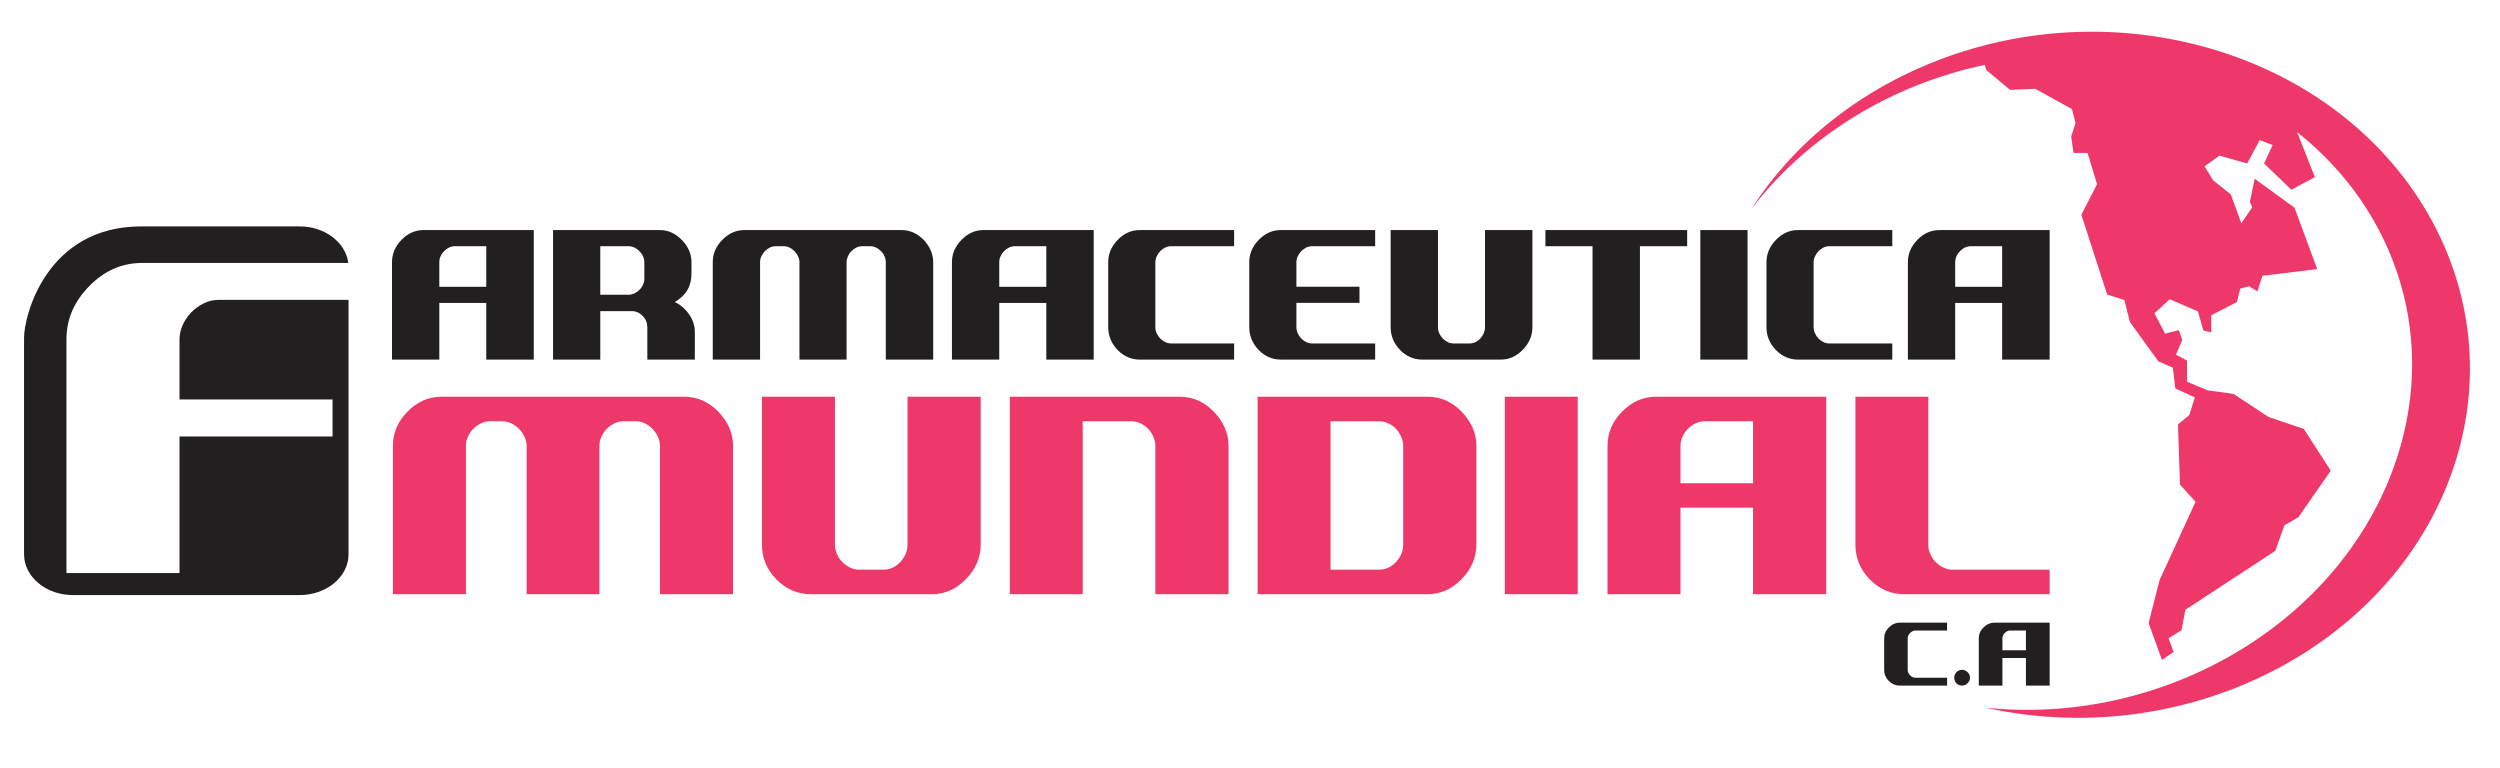<?xml version="1.0" encoding="utf-8"?>
<!-- Generator: Adobe Illustrator 15.0.0, SVG Export Plug-In . SVG Version: 6.00 Build 0)  -->
<!DOCTYPE svg PUBLIC "-//W3C//DTD SVG 1.1//EN" "http://www.w3.org/Graphics/SVG/1.1/DTD/svg11.dtd">
<svg version="1.1" id="Layer_1" xmlns="http://www.w3.org/2000/svg" xmlns:xlink="http://www.w3.org/1999/xlink" x="0px" y="0px"
	 width="820px" height="252px" viewBox="0 0 820 252" enable-background="new 0 0 820 252" xml:space="preserve">
<path fill-rule="evenodd" clip-rule="evenodd" fill="#EE386A" d="M651.265,232.113c64.886,14.455,132.608-19.333,153.006-77.302
	c20.959-59.566-15.963-122.177-82.444-139.767C664.243-0.21,603.377,23.292,574.466,68.55
	c18.298-24.004,46.026-40.854,76.563-47.269l0.443,1.655l7.834,6.533l8.247-0.355l12.061,6.681l1.153,4.612l-1.42,4.375l0.769,5.38
	h4.612l3.104,10.258l-5.144,10.021l8.454,26.162l5.646,1.803l1.804,7.184l9.37,12.948l4.73,2.069l0.798,6.799l6.414,2.926
	l-1.803,5.794l-3.725,3.074l0.649,19.748l5.114,5.646l-11.794,25.659l-3.606,14.13l4.375,12.062l3.843-2.572l-1.656-4.493
	l4.228-2.689l1.271-6.682l29.501-19.333l2.957-8.336l4.611-2.69l10.611-15.253l-8.839-13.716l-11.558-3.902l-11.47-7.568
	l-8.483-1.183l-6.799-2.808v-6.947l-3.606-1.921l2.068-4.877l-1.152-3.192l-4.493,1.152l-3.488-6.681l5.026-4.612l9.223,3.991
	l1.803,6.267l2.572,0.65v-5.646l8.453-4.375l1.035-4.346l2.956-0.768l2.69,1.655l1.655-5.114l17.973-2.188l-7.449-20.131
	l-13.065-9.519l-1.567,7.568l0.769,1.803l-3.576,5.262l-3.459-9.489l-5.794-4.612l-2.809-4.611l4.878-3.489l9.104,2.572l4.109-7.686
	l4.227,1.655l-2.809,6.03l8.957,8.603l7.716-4.109l-5.823-14.78c32.931,26.043,46.794,68.701,31.512,110.412
	C765.961,205.567,708.465,238.144,651.265,232.113L651.265,232.113z"/>
<path fill="#221F20" d="M159.497,80.759H149.18c-0.65,0-1.271,0.147-1.892,0.443c-0.621,0.296-1.153,0.709-1.626,1.183
	c-0.502,0.502-0.887,1.064-1.153,1.685c-0.296,0.65-0.414,1.3-0.414,1.951v8.04h15.401V80.759z M159.497,117.948V99.354h-15.401
	v18.594h-15.519V86.021c0-2.779,1.035-5.203,3.104-7.332c2.069-2.158,4.493-3.222,7.242-3.222h36.153v42.48H159.497z
	 M211.346,86.021c0-0.651-0.147-1.301-0.443-1.951c-0.266-0.621-0.651-1.183-1.153-1.685c-0.473-0.473-1.034-0.887-1.626-1.183
	c-0.65-0.296-1.271-0.443-1.951-0.443h-9.282v15.904h9.282c0.68,0,1.3-0.148,1.951-0.443c0.592-0.295,1.153-0.68,1.626-1.182
	c0.502-0.474,0.887-1.035,1.153-1.656c0.295-0.621,0.443-1.301,0.443-2.01V86.021z M212.322,117.948v-10.643
	c0-1.419-0.502-2.631-1.507-3.665c-1.035-1.064-2.247-1.597-3.606-1.597h-10.316v15.904h-15.49v-42.48h35.088
	c2.69,0,5.055,1.093,7.154,3.251c2.099,2.158,3.163,4.582,3.163,7.302v3.724c0,4.109-1.833,7.213-5.469,9.312
	c1.833,0.887,3.399,2.217,4.641,3.991c1.271,1.774,1.922,3.754,1.922,5.883v9.017H212.322z M290.54,117.948V86.021
	c0-0.651-0.119-1.301-0.414-1.922c-0.266-0.65-0.65-1.212-1.153-1.714c-0.473-0.473-1.005-0.887-1.625-1.183
	c-0.621-0.296-1.242-0.443-1.892-0.443h-2.661c-0.65,0-1.301,0.147-1.892,0.443c-0.621,0.296-1.183,0.709-1.656,1.183
	c-0.502,0.502-0.857,1.064-1.153,1.714c-0.266,0.621-0.414,1.271-0.414,1.922v31.926h-15.46V86.021c0-0.651-0.148-1.301-0.443-1.922
	c-0.296-0.65-0.68-1.212-1.182-1.714c-0.474-0.473-1.005-0.887-1.656-1.183c-0.621-0.296-1.242-0.443-1.921-0.443h-2.602
	c-0.65,0-1.301,0.147-1.921,0.443c-0.591,0.296-1.152,0.709-1.626,1.183c-0.473,0.502-0.857,1.064-1.152,1.714
	c-0.296,0.621-0.414,1.271-0.414,1.922v31.926h-15.519V86.021c0-2.779,1.034-5.203,3.133-7.332c2.069-2.158,4.464-3.222,7.242-3.222
	h51.583c2.69,0,5.084,1.064,7.183,3.163c2.099,2.247,3.164,4.701,3.164,7.391v31.926H290.54z M343.187,80.759H332.87
	c-0.65,0-1.301,0.147-1.921,0.443c-0.591,0.296-1.153,0.709-1.626,1.183c-0.473,0.502-0.857,1.064-1.152,1.685
	c-0.296,0.65-0.415,1.3-0.415,1.951v8.04h15.431V80.759z M343.187,117.948V99.354h-15.431v18.594h-15.519V86.021
	c0-2.779,1.035-5.203,3.133-7.332c2.069-2.158,4.464-3.222,7.213-3.222h36.153v42.48H343.187z M373.841,117.948
	c-2.779,0-5.203-1.064-7.272-3.164c-2.04-2.128-3.075-4.641-3.075-7.479V86.021c0-2.779,1.035-5.203,3.104-7.332
	c2.069-2.158,4.493-3.222,7.242-3.222h30.95v5.292h-20.692c-0.65,0-1.3,0.147-1.892,0.443c-0.621,0.296-1.182,0.709-1.655,1.183
	c-0.473,0.502-0.858,1.064-1.153,1.714c-0.295,0.621-0.443,1.271-0.443,1.922v21.254c0,0.709,0.148,1.39,0.443,2.04
	c0.295,0.65,0.68,1.212,1.153,1.715c0.473,0.473,1.034,0.887,1.655,1.182c0.592,0.295,1.242,0.443,1.892,0.443h20.692v5.292H373.841
	z M420.103,117.948c-2.778,0-5.202-1.064-7.271-3.164c-2.04-2.128-3.074-4.641-3.074-7.479V86.021c0-2.779,1.034-5.203,3.103-7.332
	c2.07-2.158,4.493-3.222,7.242-3.222h30.948v5.292h-20.692c-0.649,0-1.3,0.147-1.922,0.443c-0.591,0.296-1.151,0.709-1.624,1.183
	c-0.474,0.502-0.858,1.064-1.154,1.685c-0.295,0.65-0.442,1.3-0.442,1.951v8.04h20.691v5.292h-20.691v7.922
	c0,0.709,0.147,1.39,0.442,2.04c0.296,0.65,0.681,1.212,1.154,1.715c0.473,0.473,1.033,0.887,1.624,1.182
	c0.622,0.295,1.272,0.443,1.922,0.443h20.692v5.292H420.103z M502.634,107.305c0,2.779-1.064,5.262-3.162,7.42
	c-2.1,2.158-4.464,3.223-7.184,3.223h-25.808c-2.777,0-5.202-1.064-7.271-3.164c-2.041-2.128-3.075-4.641-3.075-7.479V75.468h15.52
	v31.808c0,0.709,0.118,1.39,0.414,2.04c0.296,0.65,0.68,1.212,1.153,1.715c0.473,0.473,1.034,0.887,1.625,1.182
	c0.621,0.295,1.271,0.443,1.922,0.443h5.173c1.359,0,2.571-0.532,3.605-1.625c1.006-1.124,1.538-2.365,1.538-3.754V75.468h15.549
	V107.305z M537.9,80.759v37.188h-15.548V80.759h-15.461v-5.292h46.498v5.292H537.9z M557.706,117.948v-42.48h15.49v42.48H557.706z
	 M589.72,117.948c-2.749,0-5.203-1.064-7.242-3.164c-2.07-2.128-3.075-4.641-3.075-7.479V86.021c0-2.779,1.034-5.203,3.104-7.332
	c2.068-2.158,4.493-3.222,7.213-3.222h30.949v5.292h-20.662c-0.65,0-1.302,0.147-1.922,0.443c-0.592,0.296-1.153,0.709-1.626,1.183
	c-0.473,0.502-0.856,1.064-1.152,1.714c-0.296,0.621-0.443,1.271-0.443,1.922v21.254c0,0.709,0.147,1.39,0.443,2.04
	c0.296,0.65,0.68,1.212,1.152,1.715c0.473,0.473,1.034,0.887,1.626,1.182c0.62,0.295,1.271,0.443,1.922,0.443h20.662v5.292H589.72z
	 M656.704,80.759h-10.286c-0.65,0-1.301,0.147-1.921,0.443c-0.621,0.296-1.154,0.709-1.627,1.183
	c-0.502,0.502-0.887,1.064-1.152,1.685c-0.296,0.65-0.414,1.3-0.414,1.951v8.04h15.4V80.759z M656.704,117.948V99.354h-15.4v18.594
	h-15.52V86.021c0-2.779,1.035-5.203,3.104-7.332c2.07-2.158,4.493-3.222,7.243-3.222h36.152v42.48H656.704z"/>
<path fill-rule="evenodd" clip-rule="evenodd" fill="#221F20" stroke="#221F20" stroke-width="0.572" stroke-miterlimit="10" d="
	M46.28,74.551h52.056c7.952,0,14.573,4.996,15.579,11.411h-67.28c-6.71,0-12.563,2.572-17.588,7.715
	c-5.055,5.143-7.538,10.997-7.538,17.678v76.888h37.661v-44.785h50.194v-12.711H59.168v-19.392c0-1.597,0.325-3.133,1.034-4.671
	c0.68-1.478,1.597-2.867,2.779-4.05c1.183-1.212,2.483-2.158,3.991-2.868c1.478-0.739,3.044-1.124,4.611-1.124h42.449v83.186
	c0,7.184-7.065,13.065-15.697,13.065H23.873c-8.632,0-15.697-5.882-15.697-13.065v-71.065C8.176,103.581,15.507,74.551,46.28,74.551
	L46.28,74.551z"/>
<path fill="#EE386A" d="M216.46,194.895v-48.687c0-1.005-0.207-1.981-0.65-2.926c-0.443-0.976-1.035-1.833-1.774-2.601
	c-0.739-0.739-1.567-1.361-2.512-1.804c-0.946-0.473-1.951-0.709-2.956-0.709h-4.08c-1.035,0-2.01,0.236-2.926,0.709
	c-0.976,0.443-1.803,1.065-2.572,1.804c-0.739,0.768-1.3,1.625-1.744,2.601c-0.444,0.945-0.651,1.921-0.651,2.926v48.687H172.74
	v-48.687c0-1.005-0.236-1.981-0.709-2.926c-0.444-0.976-1.035-1.833-1.773-2.601c-0.769-0.739-1.597-1.361-2.572-1.804
	c-0.946-0.473-1.951-0.709-2.957-0.709h-4.05c-1.005,0-1.98,0.236-2.926,0.709c-0.946,0.443-1.774,1.065-2.542,1.804
	c-0.739,0.768-1.33,1.625-1.744,2.601c-0.443,0.945-0.65,1.921-0.65,2.926v48.687h-23.944v-48.687c0-4.227,1.596-7.952,4.789-11.204
	c3.222-3.251,6.917-4.878,11.173-4.878h79.637c4.139,0,7.833,1.626,11.056,4.818c3.281,3.4,4.907,7.154,4.907,11.263v48.687H216.46z
	 M321.667,178.666c0,4.228-1.626,8.012-4.907,11.353c-3.193,3.252-6.858,4.877-11.056,4.877h-39.789
	c-4.315,0-8.041-1.625-11.233-4.818c-3.163-3.252-4.759-7.065-4.759-11.411v-48.539h23.944v48.51c0,1.095,0.207,2.1,0.65,3.104
	c0.414,0.975,1.005,1.832,1.773,2.602c0.739,0.739,1.566,1.359,2.513,1.803c0.946,0.473,1.922,0.709,2.926,0.709h8.011
	c2.128,0,3.961-0.827,5.557-2.512c1.567-1.686,2.365-3.577,2.365-5.706v-48.51h24.003V178.666z M378.955,194.895v-48.687
	c0-1.005-0.236-1.981-0.65-2.926c-0.384-0.976-0.976-1.833-1.685-2.601c-0.709-0.739-1.537-1.361-2.512-1.804
	c-0.946-0.473-1.981-0.709-3.075-0.709h-15.904v56.728h-23.914v-64.769h55.781c4.227,0,7.892,1.626,11.055,4.818
	c3.281,3.4,4.907,7.154,4.907,11.263v48.687H378.955z M460.245,146.208c0-1.005-0.236-1.981-0.65-2.926
	c-0.414-0.976-0.976-1.833-1.686-2.601c-0.709-0.739-1.537-1.361-2.512-1.804c-0.946-0.473-1.981-0.709-3.075-0.709h-15.903v48.687
	h15.903c2.1,0,3.962-0.827,5.558-2.512c1.567-1.686,2.365-3.577,2.365-5.706V146.208z M484.248,178.666
	c0,4.228-1.626,8.012-4.907,11.353c-3.192,3.252-6.887,4.877-11.055,4.877h-55.779v-64.769h55.779c4.227,0,7.892,1.626,11.055,4.818
	c3.281,3.4,4.907,7.154,4.907,11.263V178.666z M493.588,194.895v-64.769h23.915v64.769H493.588z M574.999,138.167h-15.933
	c-1.005,0-1.981,0.236-2.927,0.709c-0.946,0.443-1.803,1.065-2.542,1.804c-0.739,0.768-1.331,1.625-1.744,2.572
	c-0.474,0.975-0.65,1.951-0.65,2.956v12.298h23.796V138.167z M574.999,194.895v-28.378h-23.796v28.378h-23.944v-48.687
	c0-4.227,1.597-7.952,4.789-11.204c3.223-3.251,6.917-4.878,11.174-4.878h55.781v64.769H574.999z M624.512,194.895
	c-4.286,0-8.011-1.625-11.203-4.818c-3.163-3.252-4.729-7.065-4.729-11.411v-48.539h23.915v48.51c0,1.095,0.177,2.1,0.649,3.104
	c0.414,0.975,1.005,1.832,1.745,2.602c0.738,0.739,1.596,1.359,2.542,1.803c0.945,0.473,1.921,0.709,2.927,0.709h31.925v8.041
	H624.512z"/>
<path fill="#221F20" d="M623.153,224.871c-1.389,0-2.602-0.502-3.636-1.537c-1.005-1.035-1.508-2.246-1.508-3.637v-10.346
	c0-1.33,0.503-2.513,1.537-3.548c1.034-1.034,2.247-1.566,3.606-1.566h15.489v2.572h-10.346c-0.325,0-0.65,0.059-0.945,0.207
	c-0.296,0.147-0.592,0.354-0.828,0.591s-0.443,0.503-0.591,0.827c-0.148,0.296-0.207,0.621-0.207,0.917v10.346
	c0,0.355,0.059,0.681,0.207,0.977c0.147,0.325,0.354,0.591,0.591,0.827c0.236,0.267,0.532,0.443,0.828,0.592
	c0.295,0.147,0.62,0.206,0.945,0.206h10.346v2.572H623.153z M646.151,222.298c0,0.71-0.266,1.33-0.798,1.804
	c-0.502,0.532-1.094,0.769-1.804,0.769c-0.709,0-1.3-0.236-1.832-0.739c-0.473-0.503-0.739-1.123-0.739-1.833
	c0-0.709,0.267-1.329,0.739-1.832c0.532-0.502,1.123-0.77,1.832-0.77c0.71,0,1.302,0.268,1.804,0.77
	C645.885,220.969,646.151,221.589,646.151,222.298L646.151,222.298z M664.508,206.809h-5.173c-0.325,0-0.65,0.059-0.946,0.207
	c-0.295,0.147-0.591,0.354-0.827,0.591c-0.237,0.236-0.415,0.503-0.563,0.827c-0.147,0.296-0.207,0.621-0.207,0.917v3.932h7.716
	V206.809z M664.508,224.871v-9.045h-7.716v9.045h-7.744v-15.52c0-1.33,0.503-2.513,1.537-3.548c1.034-1.034,2.247-1.566,3.636-1.566
	h18.062v20.634H664.508z"/>
</svg>
